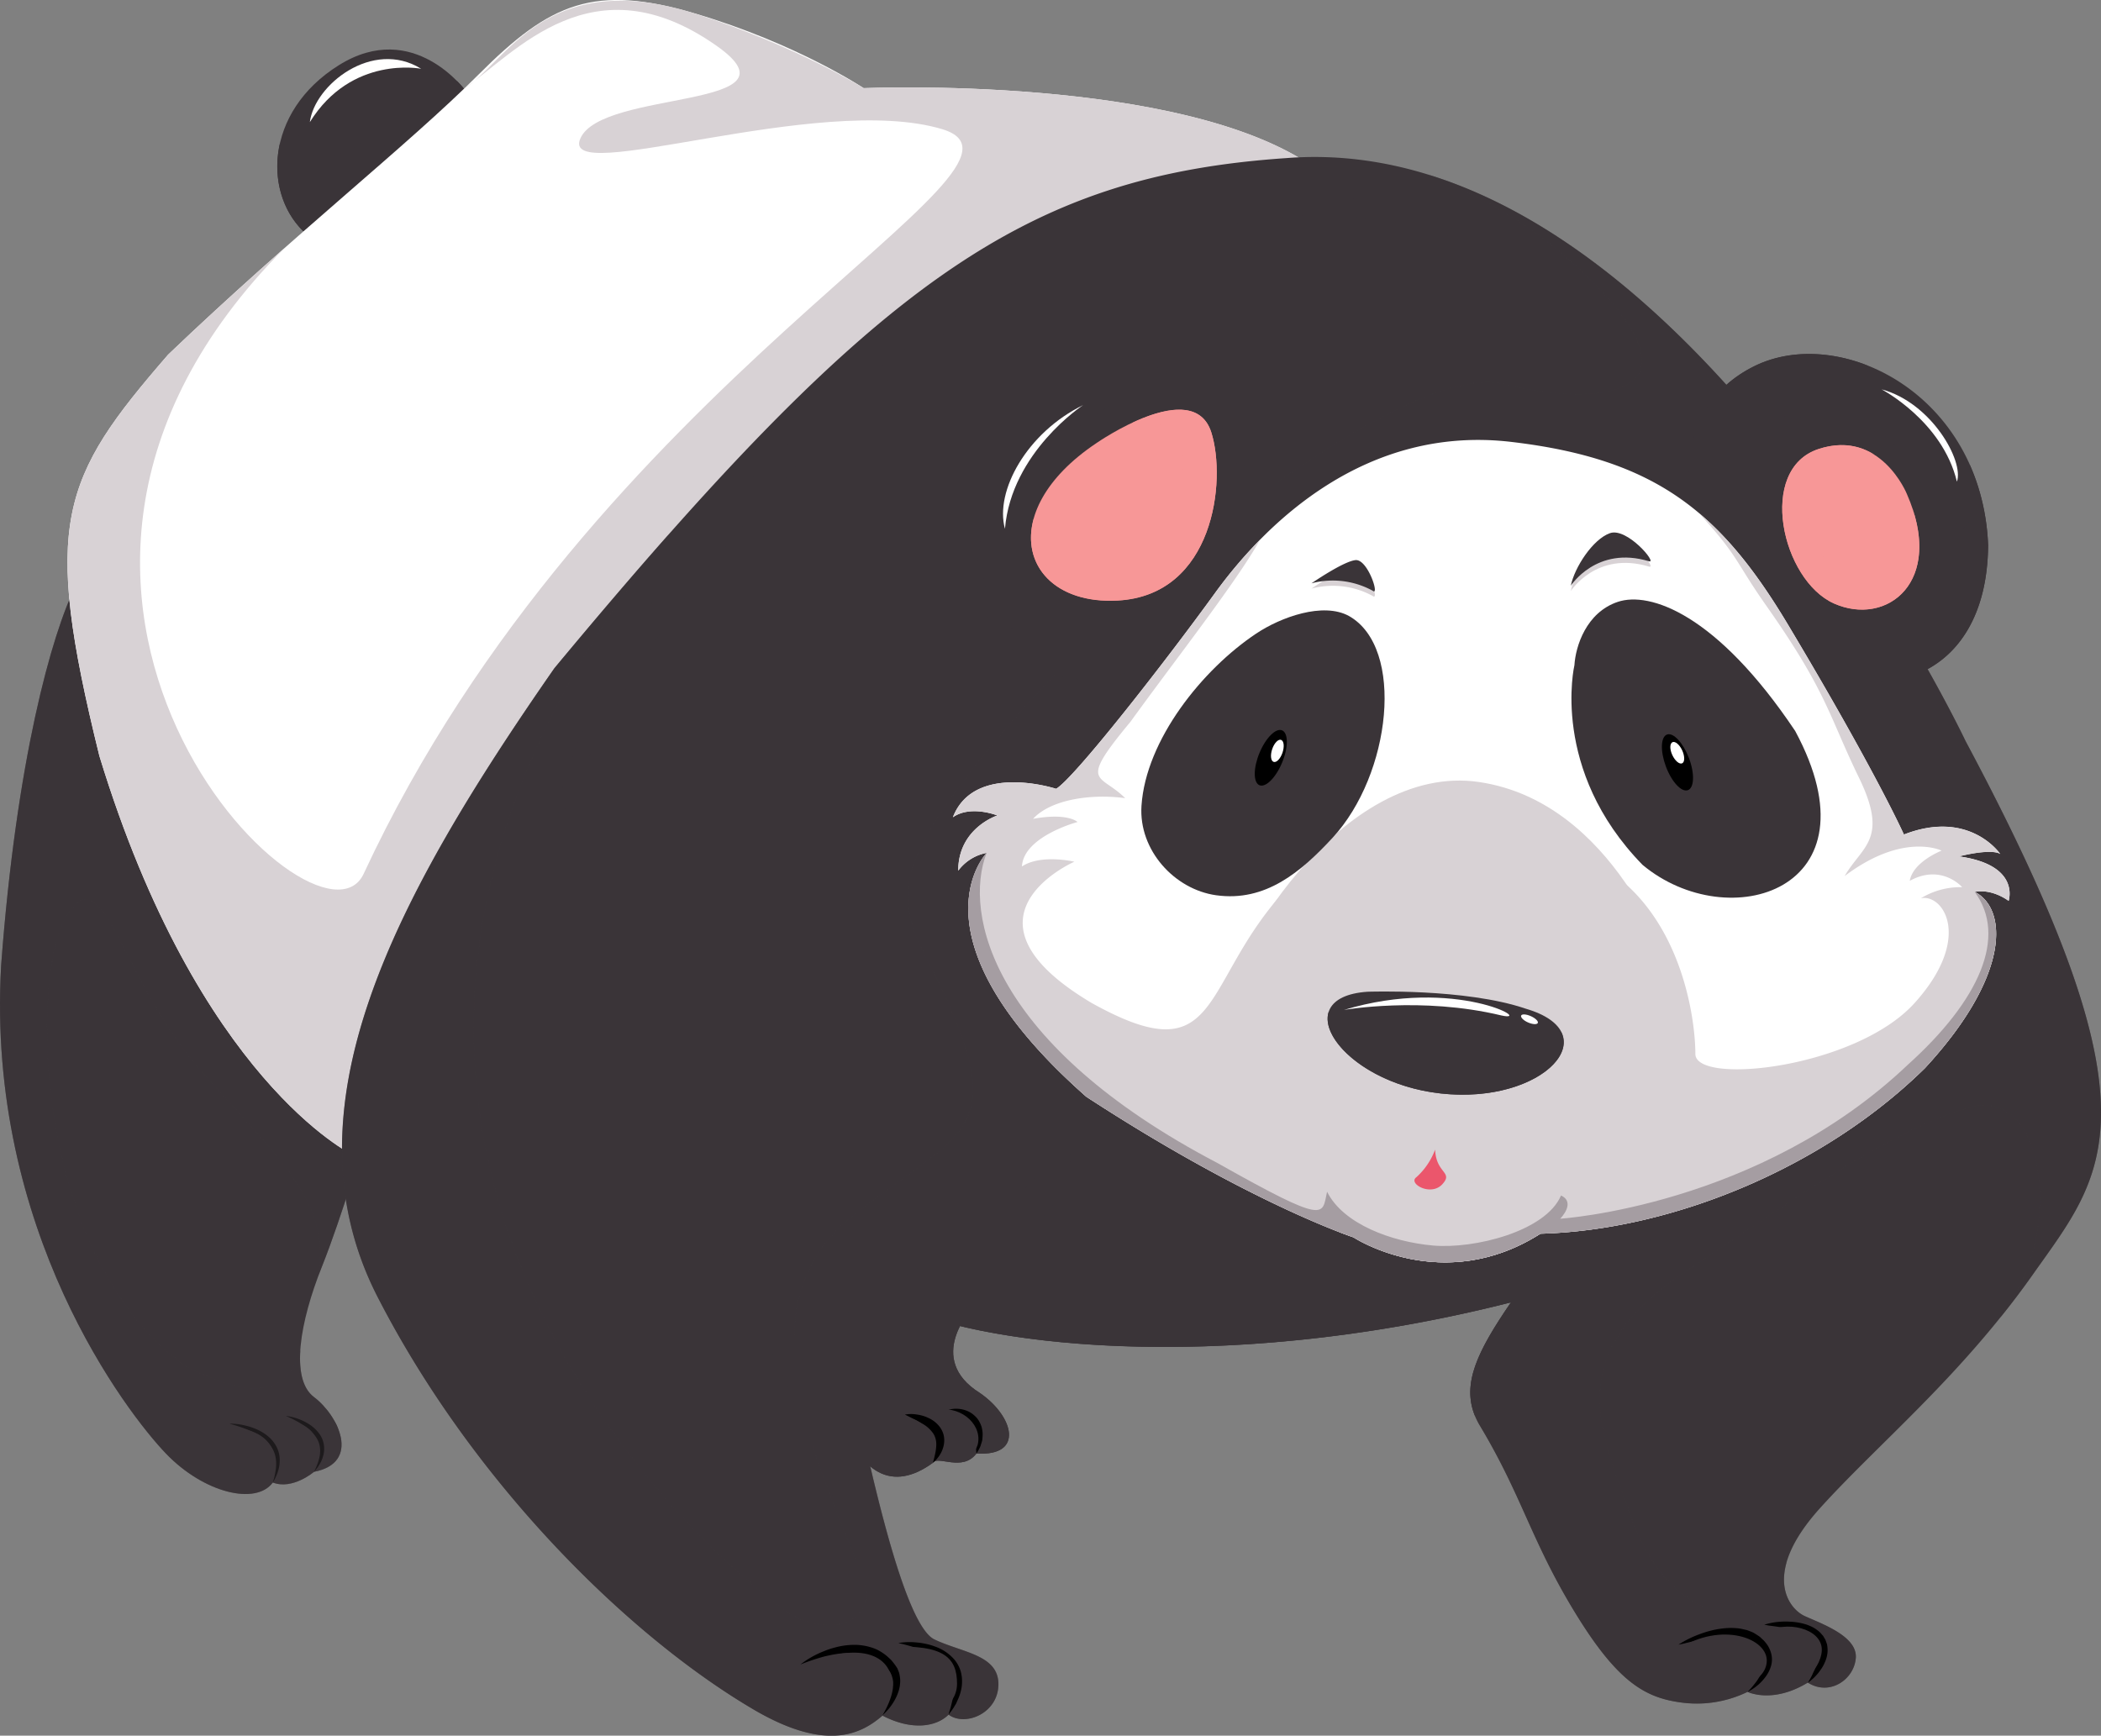 <svg xmlns="http://www.w3.org/2000/svg" viewBox="0 0 881.92 728.67"><rect x="0" y="0" width="881.92" height="728.67" fill="#808080" stroke="none"/><defs><style>.cls-1{isolation:isolate;}.cls-2,.cls-3,.cls-8{fill:#3a3438;}.cls-12,.cls-3{mix-blend-mode:screen;}.cls-10,.cls-13,.cls-4,.cls-6,.cls-8{mix-blend-mode:multiply;}.cls-5{fill:#fff;}.cls-6{opacity:0.5;}.cls-12,.cls-7{fill:#d8d2d5;}.cls-10,.cls-9{fill:#f79797;}.cls-11{fill:#eb566c;}.cls-13{fill:#a59da2;}</style></defs><g class="cls-1"><g id="Layer_1" data-name="Layer 1"><path class="cls-2" d="M195.7,38.46s-21.93-30.78-53.45-11.1-32,55.19-13.31,71.21C154.57,76.14,195.7,38.46,195.7,38.46Z"/><path class="cls-3" d="M183.77,32.66s-21-21.61-48.2,1.86C120.12,47.5,120.74,75.3,146.08,63S191.19,40.69,183.77,32.66Z"/><g class="cls-4"><path class="cls-2" d="M191.84,34c-8.16,8.51-34,34.32-53.22,39.7-14.22,4-20.74-2.94-21-14.07-3.59,14.95.86,29.95,11.3,38.92,25.63-22.43,66.76-60.11,66.76-60.11A41.41,41.41,0,0,0,191.84,34Z"/></g><path class="cls-5" d="M176.79,28.87s-29.2-5.83-46.73,22.4C132,35.69,156.35,16.22,176.79,28.87Z"/><path class="cls-2" d="M152.93,478.26s-9,31.39-17.92,53.82-13.46,46.75-3.21,54.45,19.86,27.54,0,31.38c0,0-9,7.69-17.29,4.49-7.05,9.61-28.84,4.49-44.85-12.16S-5.92,516.7.48,405.25c6.4-85.85,21.14-139,31.39-159.53C31.87,245.72,56.22,419.34,152.93,478.26Z"/><path d="M96.31,597.69a26.69,26.69,0,0,1,5.88.62c3.44.71,8.2,2.32,11.72,6a15.31,15.31,0,0,1,2.15,3.06,11.93,11.93,0,0,1,1.16,3.42,12.61,12.61,0,0,1,.15,3.33,15.39,15.39,0,0,1-.48,2.9,17.26,17.26,0,0,1-.81,2.32,15.61,15.61,0,0,1-.79,1.7c-.48.91-.78,1.41-.78,1.41s.14-.59.44-1.55c.16-.48.28-1.09.43-1.78s.26-1.48.41-2.31a18.31,18.31,0,0,0,.13-2.72,13,13,0,0,0-.38-2.94,11.22,11.22,0,0,0-1.14-2.9,13.22,13.22,0,0,0-1.9-2.6,18.53,18.53,0,0,0-2.5-2.17,28.43,28.43,0,0,0-2.75-1.71,38.89,38.89,0,0,0-5.36-2.34c-1.63-.58-3-1-4-1.28Z"/><path d="M120,594.44a22.28,22.28,0,0,1,5,1.18,22.91,22.91,0,0,1,4.78,2.33,15.72,15.72,0,0,1,4.51,4.34,10.59,10.59,0,0,1,1.77,6.12,7.31,7.31,0,0,1-.12,1.49,8.31,8.31,0,0,1-.32,1.39,12.49,12.49,0,0,1-.89,2.4,18.32,18.32,0,0,1-2,3.14c-.57.71-.91,1.08-.91,1.08s.2-.47.59-1.26a27.06,27.06,0,0,0,1.3-3.38,18.33,18.33,0,0,0,.53-2.29,7.26,7.26,0,0,0,.12-1.25,6.35,6.35,0,0,0,0-1.31,10.79,10.79,0,0,0-.47-2.6,11,11,0,0,0-1.22-2.45,16.55,16.55,0,0,0-3.86-4,32.5,32.5,0,0,0-4.26-2.72c-1.3-.7-2.45-1.29-3.25-1.62Z"/><g class="cls-6"><path class="cls-2" d="M152.93,478.26C56.22,419.34,31.87,245.72,31.87,245.72,21.62,266.25,6.88,319.4.48,405.25c-6.4,111.45,53.18,188.31,69.18,205s37.8,21.77,44.85,12.16c8.33,3.2,17.29-4.49,17.29-4.49,19.86-3.84,10.26-23.69,0-31.38-4.78-3.58-6.32-10.82-5.74-19.75C120.55,584.63,108,588.46,78.71,574,14.11,529.4,12.12,409.53,28.1,384.21s22,27.31,57.94,67.26c35.59,39.57,51,53,48,83,.32-.82.61-1.62.94-2.42C144,509.65,152.93,478.26,152.93,478.26Z"/></g><path class="cls-3" d="M82.52,600.84s28.38,0,19.64,16.7c-5.89,8.39,8.43,11.3,12.19-.18S107.85,595.25,82.52,600.84Z"/><path class="cls-3" d="M106.69,596s18.72,0,16.19,17.13c-1.59,12.07,10.79,7.61,10.79-2.54S128.59,594.72,106.69,596Z"/><path class="cls-3" d="M125.64,593.07s14.65-.92,13.07,13.29c-1,10,3.78,7.2,3.78-1.21S139.3,592,125.64,593.07Z"/><path class="cls-5" d="M147.89,484.72S83.28,453.56,41.72,317.37C17.49,219.29,25.57,200.82,70.57,148.89,123.66,98.12,171,61.19,201,31.17S249.47-6.91,292.15,5.78,362.54,37,362.54,37s133.88-5.78,189.27,33.45C480.25,82,147.89,484.72,147.89,484.72Z"/><path class="cls-7" d="M362.54,37s-28-17.6-70.39-31.18c-63.36-20.27-79.92,21-97.63,31.6,21.9-15.22,54.28-54.73,106.21-18.24,38.3,26.9-48,18.18-57.11,38.94s99.95-19.47,151.86-3.9S249,159.51,152.65,366.84c-19.09,41.05-178.76-116.22-33.21-262.71C104,117.79,87.58,132.62,70.57,148.89c-45,51.93-53.08,70.4-28.85,168.48C83.28,453.56,147.89,484.72,147.89,484.72S480.25,82,551.81,70.41C496.42,31.18,362.54,37,362.54,37Z"/><path class="cls-2" d="M825.09,311.17S703.43,53.65,540.17,66.36c-110.27,7.43-172.81,52-307.46,214.17-67.84,97.53-114.49,185.52-74.2,264s106,143.11,159,173.87c29.7,17,44,9.56,52.92,1.88,12.39,6.41,22.62,4.69,27.75-.42,6.83,5.11,20.9-.42,20.9-12.81s-15.35-13.22-26.88-18.77-23.89-58.9-30.31-87.5-7.25-46.09,14.51-53.35c29.89,16.22,132.64,31.14,257.88-.66-15.57,22.7-22,36.92-13,51.91,17.52,29.21,21.4,48,39.58,77.88s29.84,36.34,45.41,38.28a48.55,48.55,0,0,0,27.28-4.54s10.37,5.19,25.29-3.89C768,712.23,778.36,705.1,779,696s-14.28-14.27-21.42-17.52-18.16-18.16,6.49-45.42,59-55.17,89.23-98S908.8,467.9,825.09,311.17Z"/><g class="cls-6"><path class="cls-2" d="M825.09,311.17S732,114.1,599.38,73.26c21.38,8.58,43.75,21.08,63.18,39.3,59.86,56.11,5.61,58-31.79,48.63S483,234.14,421.23,307.11s-38.74,74.67-20,121.44-.53,48.8-41.7,80.6-28.05,80.44,0,145.92c13.11,26.19-8.81,31.68-25.07,24s-259.54-197.24-52.63-456c-15.32,17.27-31.57,36.34-49.08,57.42-67.84,97.53-114.49,185.52-74.2,264s106,143.11,159,173.87c29.7,17,44,9.56,52.92,1.88,12.39,6.41,22.62,4.69,27.75-.42,6.83,5.11,20.9-.42,20.9-12.81s-15.35-13.22-26.88-18.77-23.89-58.9-30.31-87.5-7.25-46.09,14.51-53.35c29.89,16.22,132.64,31.14,257.88-.66-15.57,22.7-22,36.92-13,51.91,17.52,29.21,21.4,48,39.58,77.88s29.84,36.34,45.41,38.28a48.55,48.55,0,0,0,27.28-4.54s10.37,5.19,25.29-3.89C768,712.23,778.36,705.1,779,696s-14.28-14.27-21.42-17.52c-4.84-2.2-11.47-9.79-7.51-23-6.25,12.13-9.67,20-22.49,20.91-14,.94-32.61-9.3-43.79-41.9s-28.87-65.2,22.36-99.67S794.65,474.3,826.33,465s38.18,48.43,19.55,78.23c-2.18,3.49-4.3,6.87-6.36,10.11,4.65-5.81,9.29-11.84,13.8-18.27C883.49,492.23,908.8,467.9,825.09,311.17Z"/></g><path class="cls-8" d="M638.18,560c27.94-18.64,48.43-28.88,60.54-46.57-33.54,19.56-48.44,28-123,31.66s-183.49,1.87-150-22.35c27-25.15,23.3-30.72,23.3-41s-23.3,36.34-79.19,57.77c-25.13,8.38-15.09,35-8,61.25-6.39-28.59-7.25-46.09,14.51-53.35,29.89,16.22,132.64,31.14,257.88-.66-14.17,20.67-20.69,34.3-15,47.87C620,583.17,624.13,569.36,638.18,560Z"/><path class="cls-2" d="M407.92,549.44s-19.59,20.93,3.28,35.29c14.36,9.79,18.94,26.79-1.33,25.48-5.86,7.85-16.32.67-18.29,3.92-17,12.42-30.71,4.58-38.54-19.61S345.2,525.26,407.92,549.44Z"/><path class="cls-8" d="M407.92,549.44s-19.59,20.93,3.28,35.29c14.36,9.79,18.94,26.79-1.33,25.48-5.86,7.85-16.32.67-18.29,3.92-17,12.42-30.71,4.58-38.54-19.61S345.2,525.26,407.92,549.44Z"/><path d="M379.83,593.89a14.28,14.28,0,0,1,4.87-.06,17,17,0,0,1,2.34.47,13.65,13.65,0,0,1,2.55.94,12.37,12.37,0,0,1,4.9,3.83,9.89,9.89,0,0,1,1.51,3,9.64,9.64,0,0,1,.34,3.21,10.37,10.37,0,0,1-.57,2.83,10,10,0,0,1-1,2.23,9.91,9.91,0,0,1-1.14,1.69,9.47,9.47,0,0,1-1,1.15,11,11,0,0,1-1,.92s.1-.49.32-1.28.5-2,.75-3.25c.13-.66.2-1.37.27-2.09a13,13,0,0,0,0-2.16,8.92,8.92,0,0,0-.51-2.08,6.82,6.82,0,0,0-1.06-1.89,13.45,13.45,0,0,0-3.41-3.16A39.63,39.63,0,0,0,384,596C381.61,594.72,379.83,593.88,379.83,593.89Z"/><path d="M398.12,591.92a7.68,7.68,0,0,1,1.15-.31,11.55,11.55,0,0,1,3.16-.14,11.74,11.74,0,0,1,2.12.38,12.71,12.71,0,0,1,2.32.9,10.14,10.14,0,0,1,2.22,1.6,9,9,0,0,1,1.84,2.22,12.21,12.21,0,0,1,1.15,2.63,15,15,0,0,1,.4,2.67c0,.84-.06,1.67-.13,2.43s-.37,1.45-.56,2.07a6.52,6.52,0,0,1-.64,1.64c-.22.48-.45.87-.64,1.21-.4.64-.64,1-.64,1s-.05-.44-.11-1.18,0-1.75-.19-2.94c-.07-.58-.14-1.21-.17-1.85s-.27-1.3-.35-2-.42-1.26-.57-1.91a17.26,17.26,0,0,0-.87-1.78,9,9,0,0,0-1.18-1.57,15,15,0,0,0-1.4-1.36c-.55-.35-1-.81-1.6-1.1s-1.1-.65-1.6-.94c-1-.52-2-1-2.63-1.23S398.12,591.92,398.12,591.92Z"/><path class="cls-3" d="M371.22,595.39s13.65,5.37,11.58,20.25c-2.07,5,12.4-2.07,7.45-13.23S371.22,595.39,371.22,595.39Z"/><path class="cls-3" d="M390.42,592.88s12.39,1.25,12,13.24c-.82,6.61,8.28,6.2,8.28-2.07S400.34,588.75,390.42,592.88Z"/><path class="cls-3" d="M405.84,589.71s16.53,2.49,11.16,19C423.62,607.07,426.92,594.25,405.84,589.71Z"/><path class="cls-2" d="M527.41,228s29.18-60.92-12.81-78.85-106,31.24-104.41,96.25C411.21,273.57,469.56,326.8,527.41,228Z"/><g class="cls-4"><path class="cls-2" d="M514.6,149.17c-14.71-6.26-32.09-4.28-48.43,3.69,18.36-4.12,47.18-7.37,57.47,9.31,8.61,15.05-1.07,47.82-7,26.87s-24.7-31.16-59.63-7-38.14,61.23-8,70.37c19.88,4.83,1.61,28.47-19.34,15.05s-20.95-37.61-10.75-63.4a43.61,43.61,0,0,0,1.57-4.62,98.78,98.78,0,0,0-10.26,46c1,28.15,59.37,81.38,117.22-17.4C527.41,228,556.59,167.1,514.6,149.17Z"/></g><path class="cls-9" d="M460.28,186s40.62-28.3,48.18-4.48c6.42,20.25,1.11,68.31-39.21,70.56S416.6,215.15,460.28,186Z"/><g class="cls-4"><path class="cls-9" d="M508.46,181.55c-4.53-14.24-20.85-9.85-33.26-4,10.94-1.31,21.19,1.7,21.49,17.58.58,33.73-64.44,72.17-62.74,22.47-5.53,19.64,8.86,36,35.3,34.54C509.57,249.86,514.88,201.8,508.46,181.55Z"/></g><path class="cls-3" d="M483.11,162.21s-58,20.74-59.21,67.13c-1.22,15.88-17.7-13.4,10.38-45.77S506.91,148.17,483.11,162.21Z"/><path class="cls-5" d="M454.65,170.08S424.57,189.77,421.84,222C417.47,206.17,431.13,181.57,454.65,170.08Z"/><path class="cls-2" d="M710.15,211.64s-9.73-39.94,26.1-57.84S832,165.06,834.54,229c-.53,58.86-49.66,67.56-75.25,47.1C744.45,258.73,716.8,218.29,710.15,211.64Z"/><g class="cls-4"><path class="cls-2" d="M799.36,259.46c5-5,24.57-16.38,5.67-59.21s-80.63-10.08-58.59-39.06c9.22-12.13,24-11.87,38-7.52-16.48-6.66-34.16-6.87-48.18.13-35.83,17.9-26.1,57.84-26.1,57.84,6.65,6.65,34.3,47.09,49.14,64.5C784.88,296.6,834,287.9,834.54,229a91.94,91.94,0,0,0-7.73-33.94,2.12,2.12,0,0,1-.36.1C851.66,267,794.32,264.52,799.36,259.46Z"/></g><path class="cls-9" d="M800.42,207.35s-11-27.26-37-18.84-15.57,55.16,6.49,64.9S816.65,244.33,800.42,207.35Z"/><path class="cls-10" d="M787.6,245.48c-24.21,5.06-39.35-42.86-23.21-54,7.33-5,15.6-3.61,22.43-.58-5.77-3.67-13.49-5.63-23.37-2.43-26,8.45-15.57,55.16,6.49,64.9,20.78,9.17,43.85-7,32.89-39.83C803.8,216.8,810.16,240.78,787.6,245.48Z"/><path class="cls-3" d="M776.43,166.13s33.57,7.79,42.34,47.21c4.87,24.34,20.43-7.3-8.77-39.42S756.48,159.8,776.43,166.13Z"/><path class="cls-5" d="M789.82,163.46s25.49,13.25,31.62,38.76C824.49,193.55,810.73,169.06,789.82,163.46Z"/><path class="cls-5" d="M443.32,331.16S409,319.93,400,343.1c7.49-5.23,18.67-.74,18.67-.74s-16.43,5.22-16.43,23.17a19.37,19.37,0,0,1,12-7.48S379.8,393.18,456,460.44c68.75,44.84,112.1,59,112.1,59s37.37,24.67,78.48-1.49c55.3-1.5,118.82-27.65,161.41-69.5,36.62-39.62,34.37-67.26,20.92-74,7.49-1.48,14.21,3.74,14.21,3.74s5.21-15.08-20.89-18.67c14.82-3.58,17.39-1,17.39-1s-12.8-18.94-40.44-8.17c0,0-11.69-26.26-48.63-88.06-28.16-47.09-55.29-69.62-116.2-76.77S531.5,219.32,510,249,450.87,326.78,443.32,331.16Z"/><path class="cls-7" d="M655.27,501.9c51.81-28.26,58.41-53.69,45.17-95.86,0,0-22.45-69.3-79.59-77.73s-107.67,73-109.59,104.89c-1.07,17.82,17.79,51.73,47,64-2.45,4.49-1.35,12.21,4.3,20.25,3.67,1.4,5.59,2,5.59,2s37.37,24.67,78.48-1.49C646.61,518,660,511.32,655.27,501.9Z"/><path class="cls-2" d="M601.86,458.77s2.53,21.42-7.56,31.51-21,10.72-36.06,6.91c8.42,5.23,26.26,3.42,31.68,1.87s7.23,6.46,14.47,2.06,9.57-1.81,15.5,2.08,18.29,5.43,35.38-1.3c-15.48,3.37-39.25,1.83-47.79-10.85C602.33,481.49,604.25,461.61,601.86,458.77Z"/><path class="cls-2" d="M527.29,266c-22.45,14.95-46.33,44.56-48.14,72.32-1.21,18.6,13.85,35.08,31.33,37.53,20.69,2.89,35.59-9.77,48.84-24.08,24.65-26.61,30.56-79.87,6.9-93.17C555.38,252.67,537.63,259.08,527.29,266Z"/><path class="cls-2" d="M660.88,279.28s-10.36,43.88,28.59,83.8c36,30.07,100.19,10.83,64.09-56.18-33-49.31-61.13-58.68-74.45-54.23S661.36,271.4,660.88,279.28Z"/><path class="cls-3" d="M540.62,321.36c-4.07,9.67-10.56,16.07-14.53,14.28s-3.87-11.05.16-20.74,10.56-16.06,14.53-14.29S544.66,311.68,540.62,321.36Z"/><path d="M538.14,320.25c-2.66,6.35-6.93,10.54-9.52,9.38s-2.56-7.27.1-13.62,6.93-10.55,9.52-9.36S540.81,313.89,538.14,320.25Z"/><path class="cls-5" d="M538.34,316c-.88,2.57-2.54,4.28-3.74,3.85s-1.44-2.85-.57-5.39,2.55-4.27,3.73-3.83S539.21,313.41,538.34,316Z"/><path class="cls-3" d="M711.32,317.57c3.54,9.54,3.2,18.4-.79,19.79s-10.11-5.26-13.69-14.82-3.21-18.4.79-19.78S707.75,308,711.32,317.57Z"/><path d="M709,318.38c2.42,6.44,2.18,12.43-.52,13.36s-6.83-3.55-9.22-10-2.18-12.43.51-13.37S706.55,311.92,709,318.38Z"/><path class="cls-5" d="M706.17,315.12c1.09,2.46,1.06,4.85-.09,5.35s-3-1.08-4.13-3.53-1.05-4.85.1-5.36S705.06,312.66,706.17,315.12Z"/><path class="cls-7" d="M550.51,247.11a34.9,34.9,0,0,1,25.68,3.08c3.08,2.56-2.07-13.35-7.19-12.83S550.51,247.11,550.51,247.11Z"/><path class="cls-7" d="M659.36,248.13s10.78-16.94,32.86-10.25c3.6,1-9.25-14.39-16.44-11.82S660.91,240.43,659.36,248.13Z"/><path class="cls-2" d="M550.51,244.9A34.84,34.84,0,0,1,576.19,248c3.08,2.56-2.07-13.36-7.19-12.85S550.51,244.9,550.51,244.9Z"/><path class="cls-2" d="M659.36,245.93s10.78-17,32.86-10.28c3.6,1-9.25-14.37-16.44-11.81S660.91,238.22,659.36,245.93Z"/><g class="cls-4"><path class="cls-7" d="M843.15,378.23s5.21-15.08-20.89-18.67c14.82-3.58,17.39-1,17.39-1s-12.8-18.94-40.44-8.17c0,0-11.69-26.26-48.63-88.06-11.81-19.75-23.44-35.16-37.46-46.94,17,18.57,14.91,19.86,28.37,39,25.56,36.34,26.16,46.06,38.82,72.07s1.34,28.66-6,41.33C799,349.13,815,357.12,815,357.12s-12,4.67-13.35,12.67c13.35-7.32,22,2.67,22,2.67a31.78,31.78,0,0,0-17.33,4.66c9.33-2,22,16.68-2.67,44s-92,34.67-92,21.34-4.68-50-30-72c54.68,89.35-40.67,92-29.33,81.35,22-22-52.67-38.67-85.34-29.35s21.32,36.68-11.34,26c-38-12-35.35-39.35-18-72.68-34,38.68-25.31,75.34-79.33,45.34-60.68-36-7.34-59.35-7.34-59.35s-14-3.33-22,2c.67-12.66,23.34-18.67,23.34-18.67s-4-4-18.67-1.33c7.34-8,24-10.66,38.67-8.68-10.66-10.65-20-5.32,2.26-32.12,18.54-25.68,44.57-58.78,54.31-76.32A196,196,0,0,0,510,249c-21.51,29.69-59.14,77.78-66.69,82.16,0,0-34.37-11.23-43.34,11.94,7.49-5.23,18.67-.74,18.67-.74s-16.43,5.22-16.43,23.17a19.37,19.37,0,0,1,12-7.48S379.8,393.18,456,460.44c68.75,44.84,112.1,59,112.1,59s37.37,24.67,78.48-1.49c55.3-1.5,118.82-27.65,161.41-69.5,36.62-39.62,34.37-67.26,20.92-74C836.43,373,843.15,378.23,843.15,378.23Z"/></g><path class="cls-11" d="M602.41,482.64a29.49,29.49,0,0,1-7.85,11.57c-3.73,2.62,6,8.23,10.84,3S602.79,492.74,602.41,482.64Z"/><path class="cls-2" d="M574,416.36s41.1-1.53,66.44,7.11c35,10.22,7.72,40.36-35.59,35.6C562.61,454.45,539.54,418.72,574,416.36Z"/><g class="cls-4"><path class="cls-2" d="M593.42,444.53c-23.47-5.3-32.6-13-35.65-19.88-4,11.5,16.54,31.08,47.05,34.42,33.23,3.65,57-13.23,50.47-25.91C646.79,443.12,625.06,451.69,593.42,444.53Z"/></g><path class="cls-5" d="M564.13,424s32.54-5.78,66.12,2.32C644.53,429.46,611.13,409.8,564.13,424Z"/><path class="cls-5" d="M645.51,429.47c-.31.72-2.15.63-4.08-.21s-3.22-2.15-2.91-2.89,2.15-.62,4.07.24S645.84,428.74,645.51,429.47Z"/><path class="cls-3" d="M512.81,334s14.49-3.11,22.26,9.84C532.49,331.89,521.09,330.84,512.81,334Z"/><path class="cls-3" d="M723.2,335.37s-14.5-3.1-22.27,9.85C703.52,333.29,714.92,332.27,723.2,335.37Z"/><path class="cls-12" d="M605.9,336.26s-55.09,21.88-64,72.1C533.79,384.87,565.4,337.08,605.9,336.26Z"/><path class="cls-13" d="M800.91,446.93c-62.47,59.46-146,64.72-146,64.72s6.76-6.77.35-9.75c-6.42,15.08-36.49,22.55-53.79,21s-37.63-9-44.41-22.57c-2.26,9.79.76,14.3-45.91-12-94.84-49.68-106.88-104.62-97-130.28,0,0-34.39,35.13,41.84,102.39,68.75,44.84,112.1,59,112.1,59s37.37,24.67,78.48-1.49c55.3-1.5,118.82-27.65,161.41-69.5,36.62-39.62,34.37-67.26,20.92-74C842.69,393.12,831,419.84,800.91,446.93Z"/><g class="cls-4"><path d="M336,698.79a39.67,39.67,0,0,1,9.56-5.46,36.75,36.75,0,0,1,5.31-1.77,30.85,30.85,0,0,1,5.61-.93c1-.08,1.92-.08,2.89-.08a23.34,23.34,0,0,1,2.9.28,20.43,20.43,0,0,1,2.89.64,20.11,20.11,0,0,1,2.81,1,21,21,0,0,1,2.59,1.5,17.63,17.63,0,0,1,2.34,1.85l1.09,1c.32.35.61.74.93,1.12a25.43,25.43,0,0,1,1.7,2.39l.06.09,0,0,.56,1.39a6.59,6.59,0,0,1,.38,1.45,11.94,11.94,0,0,1,.25,2.91l-.13,1.42a12.64,12.64,0,0,1-.27,1.39,8.81,8.81,0,0,1-.39,1.33,12.55,12.55,0,0,1-.48,1.29,18.27,18.27,0,0,1-1.2,2.43,23.5,23.5,0,0,1-1.45,2.22,23.12,23.12,0,0,1-1.65,2,20.19,20.19,0,0,1-1.86,1.84,41,41,0,0,0,2.36-4.55c.35-.78.64-1.56.92-2.34a23.6,23.6,0,0,0,.7-2.37,9.87,9.87,0,0,0,.24-1.18,7,7,0,0,0,.17-1.19c0-.39.1-.78.09-1.15l0-1.15a10.18,10.18,0,0,0-.44-2.17,4.82,4.82,0,0,0-.35-1l-.47-1,.07.11a22.52,22.52,0,0,0-1.58-1.93,20.41,20.41,0,0,0-1.75-1.73,13.89,13.89,0,0,0-1.95-1.45,16.18,16.18,0,0,0-2.12-1.16,20.31,20.31,0,0,0-2.28-.89,18.93,18.93,0,0,0-2.39-.58c-.81-.15-1.65-.24-2.49-.32s-1.68-.11-2.53-.09-1.73.07-2.56.12-1.74.16-2.6.29c-1.75.24-3.45.61-5.19,1A89.14,89.14,0,0,0,336,698.79Z"/><path d="M377.08,689.8a27.58,27.58,0,0,1,7.57-.26,29.12,29.12,0,0,1,3.68.53,26.22,26.22,0,0,1,4.05,1.15,19.18,19.18,0,0,1,7.91,5.15,13.5,13.5,0,0,1,2.64,4.31,11.21,11.21,0,0,1,.65,2.38,12.87,12.87,0,0,1,.24,2.37,15.9,15.9,0,0,1-.45,4.34,19.61,19.61,0,0,1-1.21,3.59c-.24.52-.47,1-.67,1.51s-.51.88-.74,1.29a19.48,19.48,0,0,1-1.3,2c-.78,1.07-1.26,1.66-1.26,1.66s.18-.76.55-2c.22-.61.4-1.38.62-2.25s.45-1.84.66-2.89a8.64,8.64,0,0,0,.27-1.64,14,14,0,0,0,.2-1.74,19.3,19.3,0,0,0-.08-3.64,12.68,12.68,0,0,0-1-3.58,11.77,11.77,0,0,0-2-3.16,15.75,15.75,0,0,0-2.93-2.57,23,23,0,0,0-3.42-2,49.47,49.47,0,0,0-6.81-2.64c-2.08-.64-3.89-1.13-5.13-1.45Z"/></g><g class="cls-4"><path d="M704.61,690.44s.79-.55,2.27-1.37a43.46,43.46,0,0,1,6.34-2.92,40.19,40.19,0,0,1,4.49-1.45,35,35,0,0,1,5.22-1,27.75,27.75,0,0,1,5.79-.16,15.77,15.77,0,0,1,3,.46l1.54.35c.48.15,1,.37,1.48.55s1,.4,1.46.65l1.37.85.68.46.16.1.08.06.18.14.27.23,1,.94a7.54,7.54,0,0,1,1.07,1.15,12.28,12.28,0,0,1,1,1.33,12.08,12.08,0,0,1,1.33,2.9,9.82,9.82,0,0,1,0,5.93,14.16,14.16,0,0,1-2.31,4.45,20.13,20.13,0,0,1-2.74,3,22.79,22.79,0,0,1-2.44,1.89,15,15,0,0,1-1.69,1l-.59.33s.69-.68,1.76-1.92c.55-.64,1.16-1.42,1.85-2.31a25.23,25.23,0,0,0,1.95-3.18,13.69,13.69,0,0,0,1.38-3.93,7.61,7.61,0,0,0-.39-4.17,9.58,9.58,0,0,0-1-1.93c-.24-.3-.51-.54-.74-.83a4.81,4.81,0,0,0-.84-.87l-1.08-.92-.26-.23,0,0,0,0c.06,0-.1-.09.1.07l-.07,0-.13-.08-.53-.31-1-.64c-.37-.2-.78-.3-1.15-.47s-.75-.33-1.17-.46l-1.22-.31a12.59,12.59,0,0,0-2.55-.44,30.56,30.56,0,0,0-5.15-.17c-1.69.1-3.34.22-4.92.46s-3.06.46-4.44.73c-2.76.54-5.07,1.08-6.68,1.49S704.61,690.44,704.61,690.44Z"/><path d="M740.58,682.09a28.14,28.14,0,0,1,7.14-1.27,29.57,29.57,0,0,1,3.55,0,26.34,26.34,0,0,1,4,.45,20.78,20.78,0,0,1,2.12.5,12.84,12.84,0,0,1,2.13.74,14.3,14.3,0,0,1,4.1,2.5,7.5,7.5,0,0,1,.88.9l.41.49.23.23.1.11.17.28.54.91.26.46.26.66c.15.43.31.88.45,1.32a11.32,11.32,0,0,1,.17,1.23,10.22,10.22,0,0,1,0,2.41,13.17,13.17,0,0,1-1.19,4.1,15.28,15.28,0,0,1-1.84,3.15,17.29,17.29,0,0,1-1.91,2.34,15,15,0,0,1-1.68,1.6,14.58,14.58,0,0,1-1.58,1.23s.39-.64,1-1.7c.3-.56.67-1.23,1-2s.8-1.61,1.2-2.58a27.87,27.87,0,0,0,1-3,15.15,15.15,0,0,0,.5-3.34,7.93,7.93,0,0,0-.17-1.64c-.06-.27-.12-.56-.19-.79s-.18-.43-.26-.65l-.1-.32-.28-.46-.58-.88,0-.06,0,0v0l.1.14-.07-.07-.15-.15-.29-.32a5.9,5.9,0,0,0-.61-.62,13.55,13.55,0,0,0-3-1.94,21.82,21.82,0,0,0-3.53-1.36c-1.19-.36-2.39-.67-3.54-.91s-2.26-.43-3.3-.6c-2.07-.34-3.83-.57-5.05-.71Z"/></g><path class="cls-3" d="M430.52,116.48S299.43,194.35,238.44,337.13C222.85,373.47,247.52,209.93,430.52,116.48Z"/><path class="cls-3" d="M339.89,698.18s27.94-5,22.29,13c-4.32,9.31,10.29,9.64,12-2.33S363.83,688.2,339.89,698.18Z"/><path class="cls-3" d="M373.48,691.52s19.61,0,16.95,18c-1.65,12.63,11.3,8,11.3-2.67S396.42,690.18,373.48,691.52Z"/><path class="cls-3" d="M402.36,694.38s11,4.43,7.1,14.49,5.34,9.17,7.68,1.78S413.9,696.15,402.36,694.38Z"/><path class="cls-3" d="M515.53,95.07S563.39,80.74,616,102.14C590.65,73,529.16,83.38,515.53,95.07Z"/><path class="cls-3" d="M704.27,692.39s27.39-7,22.39,9.46c-2.48,8.46,14,6,14.94-4S722.69,680.43,704.27,692.39Z"/><path class="cls-3" d="M743.1,684.42s16.42,2,12.45,13,7,7,9-3S751.57,680.43,743.1,684.42Z"/><path class="cls-3" d="M764.91,683.73s9.73,4,6.39,12.15,4.56,8.49,6.37,1.52S773.41,685.25,764.91,683.73Z"/><path class="cls-3" d="M291.65,505.86S330,568.7,359.49,655.07,344.21,535.06,291.65,505.86Z"/><path class="cls-3" d="M838.74,521.56S804.51,577.5,760,627.73C741.73,655.12,836.47,567.23,838.74,521.56Z"/></g></g></svg>